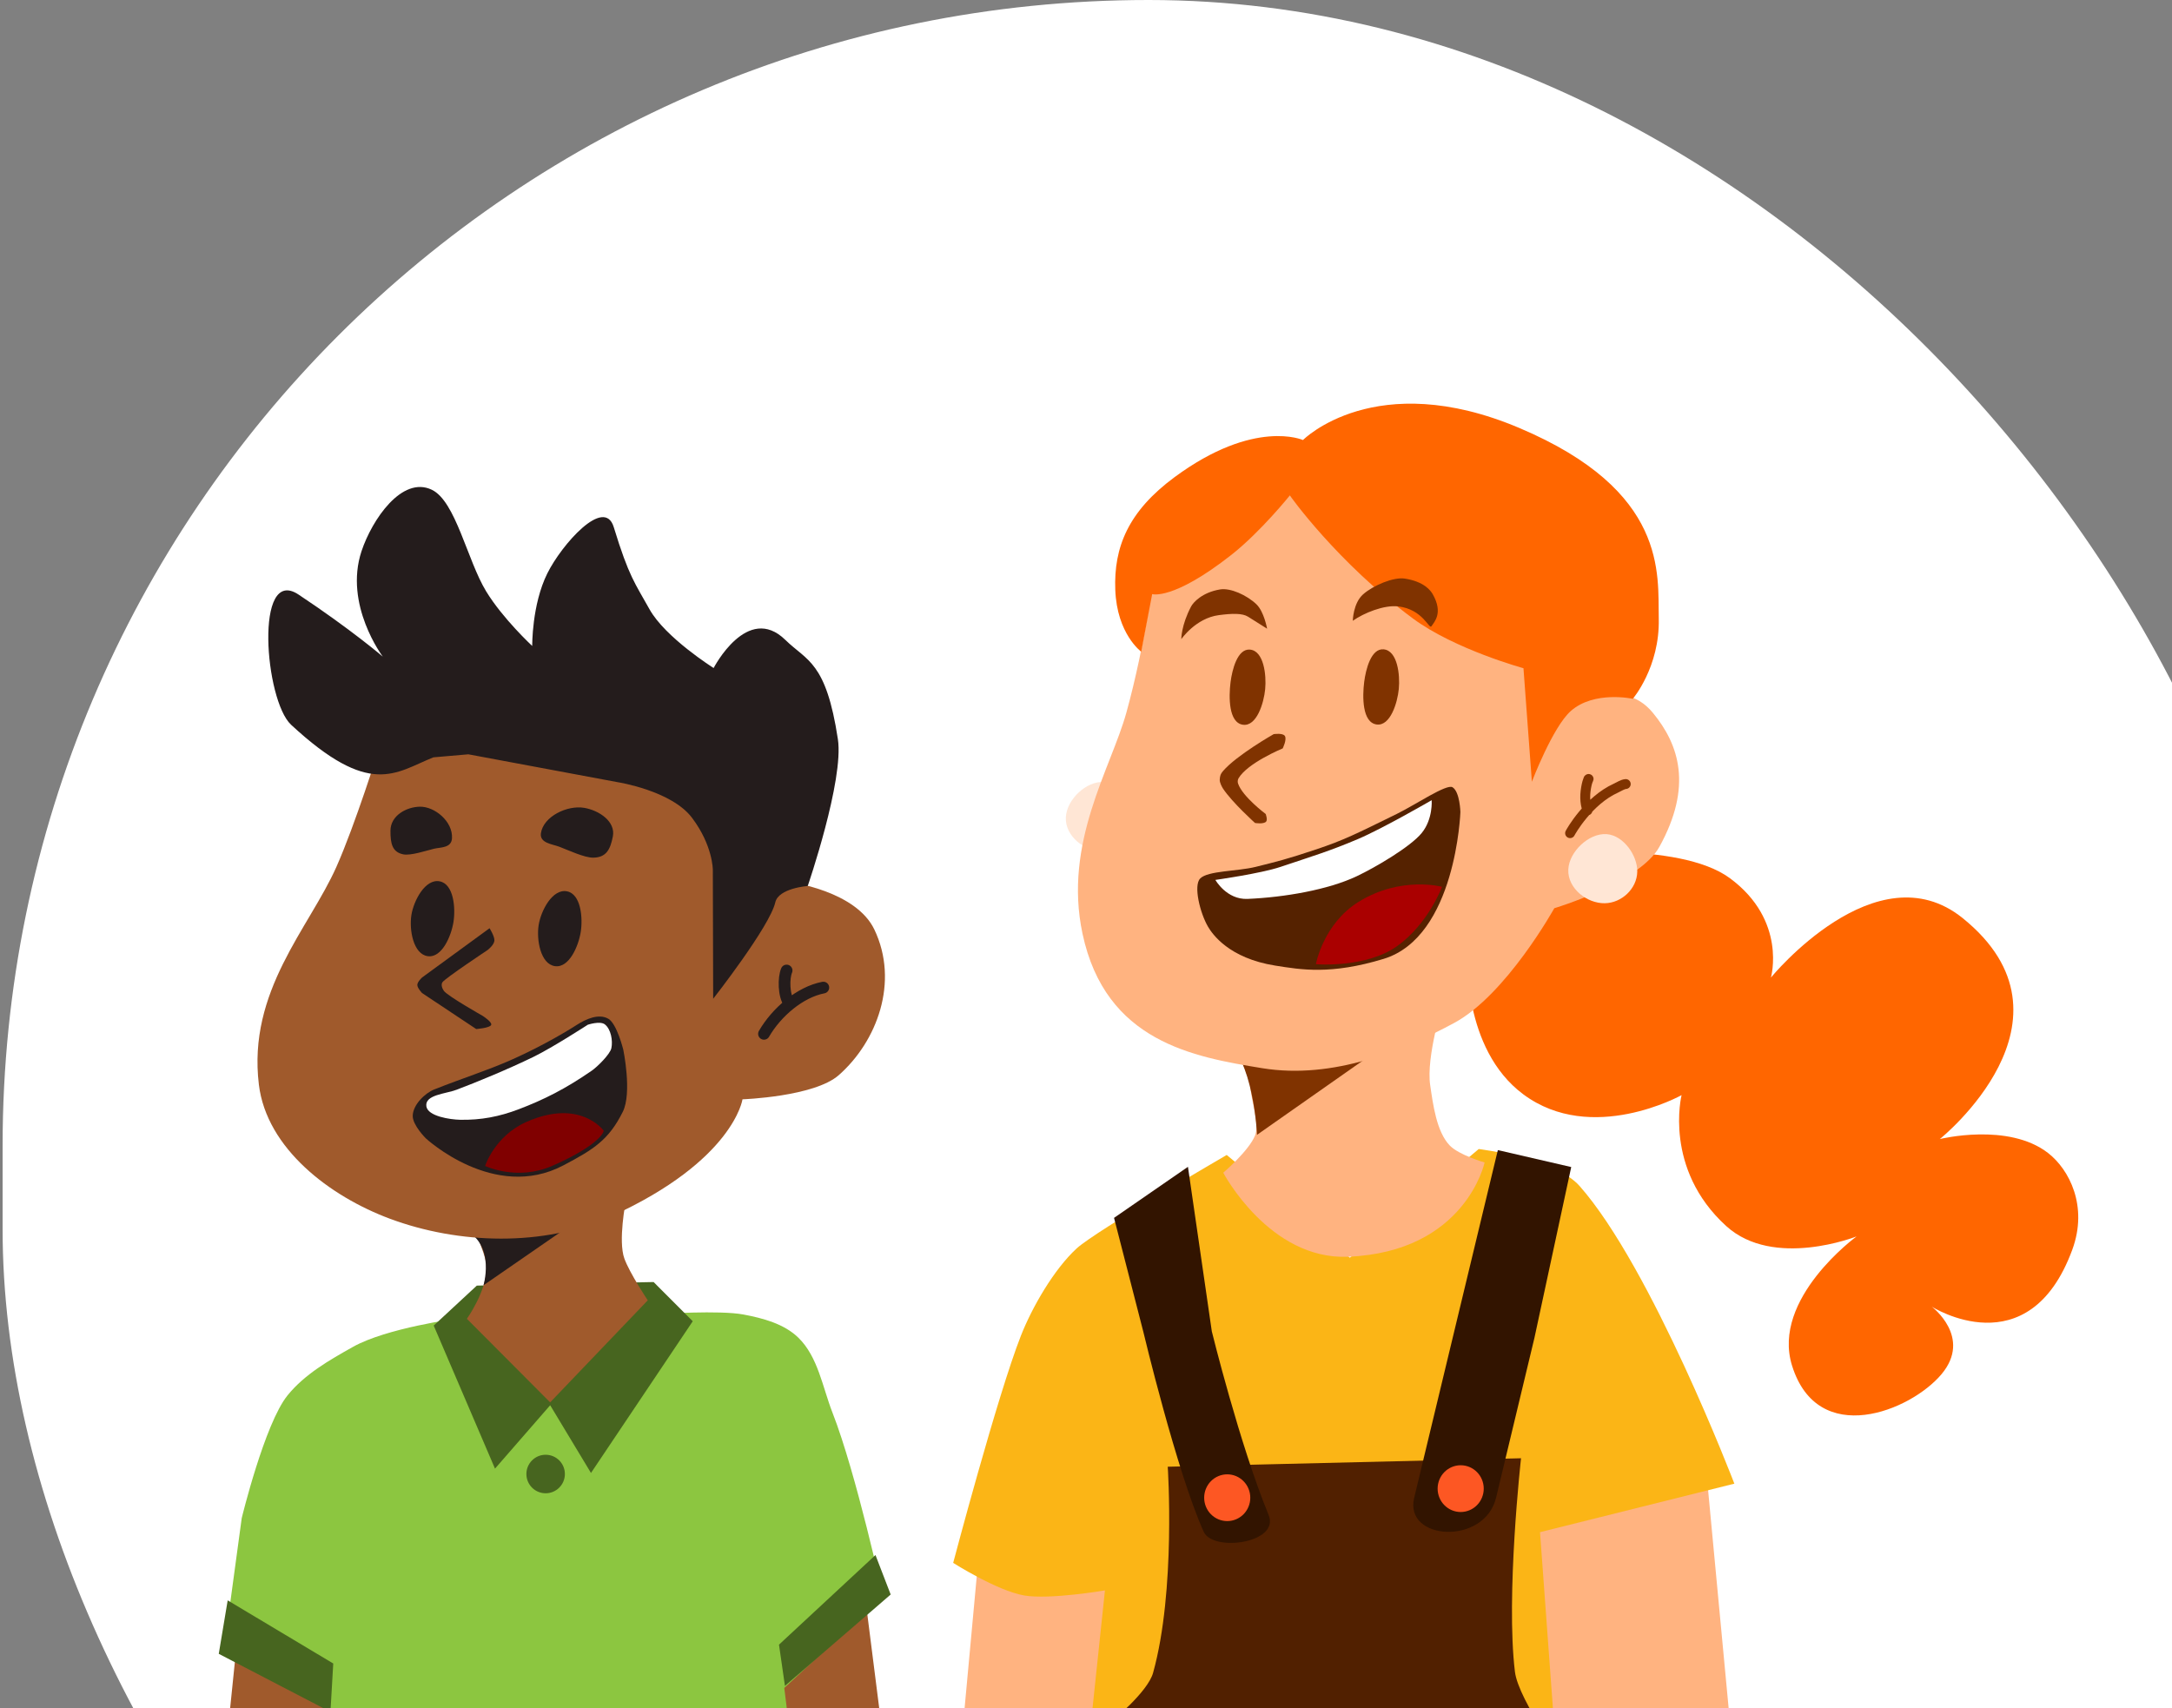 <svg width="417" height="328" viewBox="0 0 417 328" fill="none" xmlns="http://www.w3.org/2000/svg">
<rect x="0" y="0" width="417" height="328" fill="#808080" stroke="none"/>
<rect x="0.5" width="440" height="456" rx="220" fill="white"/>
<g clip-path="url(#clip0_606_5391)">
<path d="M148.1 318.113L166.243 307.801L169.986 337.321L152.033 341.476L148.1 318.113Z" fill="#A05A2C"/>
<path d="M45.362 316.452L42.951 340.009L62.395 344.506L64.044 322.61L45.362 316.452Z" fill="#A05A2C"/>
<path d="M87.77 253.158C87.77 253.158 74.243 254.966 67.787 258.583C63.229 261.137 58.477 263.852 55.195 267.918C50.803 273.359 46.408 291.476 46.408 291.476L42.951 316.94L62.966 327.497L62.141 344.652C62.141 344.652 84.563 350.999 104.771 350.468C127.475 349.872 152.73 341.524 152.73 341.524L150.573 324.076L169.541 306.53C169.541 306.53 164.404 282.934 159.835 271.242C157.912 266.323 157.055 260.503 153.269 256.824C150.529 254.161 146.461 253.079 142.707 252.376C138.163 251.525 126.784 252.278 126.784 252.278L87.77 253.158Z" fill="#8CC640"/>
<path d="M113.462 282.802L133.001 253.673L125.483 246.146L91.544 246.83L83.266 254.504L95.033 281.971L105.627 269.801L113.462 282.802Z" fill="#47651F"/>
<path d="M89.692 233.218C89.692 233.218 93.329 240.376 93.4 243.239C93.513 247.779 89.637 253.204 89.637 253.204L105.622 269.25L124.365 249.658C124.365 249.658 120.891 244.452 119.871 241.635C118.638 238.229 120.145 230.628 120.145 230.628L89.692 233.218Z" fill="#A05A2C"/>
<path d="M86.925 235.396C80.585 234.126 118.2 231.118 114.912 231.511L92.825 246.768C92.825 246.768 95.717 237.158 86.925 235.396Z" fill="#241C1C"/>
<path d="M72.783 143.662C72.783 143.662 68.204 158.302 64.58 166.448C59.356 178.189 47.5 190.247 49.704 208.262C51.2 220.499 63.3 229.683 74.845 233.986C88.002 238.891 104.377 239.441 117.389 233.508C140.856 222.807 142.552 211.063 142.552 211.063C142.552 211.063 156.322 210.579 161.042 206.417C168.376 199.952 172.671 188.545 167.871 178.473C164.351 171.087 151.93 169.42 151.93 169.42L143.594 170.923L131.068 140.383L72.783 143.662Z" fill="#A05A2C"/>
<path d="M84.4 169.208C81.636 168.69 79.429 172.903 78.984 175.681C78.537 178.482 79.326 183.207 82.135 183.583C84.838 183.945 86.624 179.74 87.057 177.046C87.495 174.322 87.111 169.716 84.4 169.208ZM108.834 171.125C106.069 170.607 103.862 174.82 103.417 177.599C102.97 180.399 103.759 185.124 106.568 185.5C109.271 185.862 111.057 181.657 111.49 178.963C111.928 176.239 111.544 171.633 108.834 171.125Z" fill="#241C1C"/>
<path d="M86.777 160.944C86.96 157.686 83.428 154.824 80.601 154.88C78.057 154.93 74.984 156.555 74.965 159.484C74.949 161.977 75.311 163.601 77.423 164.031C78.849 164.322 81.806 163.323 83.322 162.955C84.57 162.652 86.67 162.845 86.777 160.944ZM103.849 159.987C104.303 156.748 108.926 154.55 112.149 155.1C115.048 155.596 118.232 157.736 117.657 160.622C117.168 163.079 116.423 164.615 113.92 164.668C112.23 164.703 109.051 163.202 107.392 162.573C106.026 162.056 103.585 161.877 103.849 159.987Z" fill="#241C1C"/>
<path d="M93.991 178.215L81.058 187.656C81.058 187.656 80.115 188.488 80.121 189.115C80.127 189.707 81.027 190.654 81.027 190.654L91.427 197.572C91.427 197.572 94.04 197.379 94.3 196.779C94.536 196.233 92.652 195.033 92.652 195.033C92.652 195.033 85.948 191.246 85.218 190.242C84.887 189.787 84.621 189.032 84.95 188.576C85.53 187.774 93.63 182.388 93.63 182.388C93.63 182.388 94.82 181.483 94.918 180.627C95.007 179.842 93.991 178.215 93.991 178.215Z" fill="#241C1C"/>
<path d="M81.741 218.546C81.741 218.546 79.193 216.015 79.239 214.215C79.294 212.061 81.64 209.854 83.368 209.169C88.976 206.948 93.402 205.577 97.979 203.569C102.559 201.559 107.492 198.861 110.757 196.762C112.472 195.66 114.952 194.529 116.801 195.604C118.44 196.556 119.664 201.538 119.664 201.538C119.664 201.538 121.388 209.824 119.568 213.464C116.884 218.834 114.061 220.644 108.121 223.766C94.85 230.742 81.741 218.546 81.741 218.546Z" fill="#241C1C"/>
<path d="M81.856 212.406C82.129 214.322 86.419 214.955 88.353 214.992C92.333 215.068 95.855 214.393 99.576 212.977C104.383 211.149 108.579 209.052 113.631 205.552C114.634 204.857 117.13 202.431 117.379 201.236C117.682 199.789 117.293 197.598 116.134 196.683C115.208 195.952 112.849 196.746 112.849 196.746C112.849 196.746 106.07 201.138 102.449 202.902C97.47 205.328 91.426 207.805 87.642 209.233C85.539 210.026 81.538 210.179 81.856 212.406Z" fill="white"/>
<path d="M93.141 223.861C93.11 223.883 94.979 218.116 101.028 215.42C111.409 210.794 115.917 217.102 115.917 217.102C115.917 217.102 115.601 219.609 106.094 223.813C99.278 226.828 93.141 223.861 93.141 223.861Z" fill="#800000"/>
<path d="M89.92 144.824L118.652 150.188C118.652 150.188 128.929 151.801 132.864 157.02C136.867 162.33 136.854 166.995 136.854 166.995L136.921 191.762C136.921 191.762 147.781 177.908 148.848 173.247C149.475 170.511 155.078 170.104 155.078 170.104C155.078 170.104 162.058 149.781 160.865 141.92C158.599 127.004 154.951 126.937 150.777 122.858C143.482 115.729 137.009 128.256 137.009 128.256C137.009 128.256 127.712 122.41 124.683 116.948C121.92 111.966 120.769 110.809 117.832 101.2C116.02 95.271 107.845 104.532 105.084 110.082C102.086 116.109 102.18 124.02 102.18 124.02C102.18 124.02 96.536 118.787 93.334 113.532C89.702 107.571 87.492 96.217 82.892 94.026C77.163 91.297 71.417 99.788 69.413 105.811C65.979 116.129 73.492 126.069 73.492 126.069C73.492 126.069 67.428 120.863 57.308 114.147C48.809 108.507 50.825 134.461 55.889 139.153C71.062 153.214 75.839 148.378 83.202 145.405L89.92 144.824Z" fill="#241C1C"/>
<path d="M151.531 192.599C150.425 191.151 150.423 187.719 151.021 186.331M146.676 198.492C149.07 194.36 153.569 190.477 158.071 189.61" stroke="#241C1C" stroke-width="2.247" stroke-linecap="round"/>
<path d="M104.756 286.702C106.797 286.702 108.451 285.046 108.451 283.004C108.451 280.962 106.797 279.307 104.756 279.307C102.715 279.307 101.061 280.962 101.061 283.004C101.061 285.046 102.715 286.702 104.756 286.702Z" fill="#47651F"/>
<path d="M150.7 323.685L171 306.139L168.082 298.563L149.558 315.767L150.7 323.685ZM42 317.527L43.713 307.263L63.981 319.384L63.442 328.67L42 317.527Z" fill="#47651F"/>
</g>
<g clip-path="url(#clip1_606_5391)">
<path d="M187.636 301.449L183.756 343.496L206.825 351.303L214.507 300.392L187.636 301.449Z" fill="#FFB380"/>
<path d="M327.849 285.184L333.343 343.495L300.067 352.441L293.531 292.869L327.849 285.184Z" fill="#FFB380"/>
<path d="M235.518 221.748L259.161 241.47L283.897 220.61C283.897 220.61 298.558 222.386 303.243 227.685C317.109 243.37 332.978 284.858 332.978 284.858L295.666 294.17L298.973 339.307L209.064 334.509L212.136 305.353C212.136 305.353 201.523 307.156 196.67 306.329C191.429 305.436 183 300.067 183 300.067C183 300.067 191.466 268.01 195.993 256.475C198.159 250.956 202.362 243.682 206.721 239.681C210.329 236.369 235.518 221.748 235.518 221.748Z" fill="#FBB516"/>
<path d="M224.194 281.606L292.022 279.979C292.022 279.979 289.076 306.349 290.85 320.968C291.528 326.55 301.083 339.429 301.083 339.429L303.103 352.091C303.103 352.091 273.391 358.771 252.724 358.492C229.304 358.175 206.592 351.547 206.592 351.547L208.493 330.768L213.336 330.565C213.336 330.565 220.338 324.916 221.381 321.171C225.781 305.38 224.194 281.606 224.194 281.606Z" fill="#512000"/>
<path d="M287.57 220.813L301.657 224.067L294.6 256.842L287.232 287.543C285.019 296.761 269.525 295.812 271.505 287.583L287.57 220.813ZM213.883 233.826L228.073 224.026L232.656 255.622C232.656 255.622 238.009 277.385 243.566 290.877C245.785 296.264 232.876 298.046 231.094 294.089C225.921 282.607 219.507 255.703 219.507 255.703L213.883 233.826Z" fill="#321400"/>
<path d="M240.04 287.554C240.04 288.745 239.574 289.887 238.744 290.729C237.914 291.57 236.788 292.043 235.614 292.043C235.033 292.043 234.457 291.927 233.92 291.702C233.383 291.476 232.895 291.145 232.484 290.729C232.073 290.312 231.747 289.817 231.524 289.272C231.302 288.728 231.187 288.144 231.188 287.554C231.187 286.965 231.302 286.381 231.524 285.836C231.747 285.292 232.073 284.797 232.484 284.38C232.895 283.963 233.383 283.633 233.92 283.407C234.457 283.181 235.033 283.065 235.614 283.065C236.788 283.065 237.914 283.538 238.744 284.38C239.574 285.222 240.04 286.364 240.04 287.554ZM284.861 285.81C284.861 286.399 284.747 286.983 284.524 287.528C284.302 288.072 283.976 288.567 283.565 288.984C283.154 289.401 282.666 289.732 282.129 289.957C281.592 290.183 281.016 290.299 280.435 290.299C279.854 290.299 279.278 290.183 278.741 289.957C278.204 289.732 277.716 289.401 277.305 288.984C276.894 288.567 276.568 288.072 276.345 287.528C276.123 286.983 276.008 286.399 276.008 285.81C276.008 285.22 276.123 284.637 276.345 284.092C276.568 283.547 276.894 283.052 277.305 282.636C277.716 282.219 278.204 281.888 278.741 281.663C279.278 281.437 279.854 281.321 280.435 281.321C281.016 281.321 281.592 281.437 282.129 281.663C282.666 281.888 283.154 282.219 283.565 282.636C283.976 283.052 284.302 283.547 284.524 284.092C284.747 284.637 284.861 285.22 284.861 285.81Z" fill="#FD5723"/>
<path d="M235.648 199.125C235.648 199.125 239.708 204.981 240.1 209.175C240.308 211.407 241.796 215.899 240.97 217.978C239.797 220.933 234.85 225.157 234.85 225.157C234.85 225.157 243.695 241.914 258.801 241.29C281.383 240.357 285.026 223.192 285.026 223.192C285.026 223.192 280.125 221.771 278.349 219.943C275.782 217.3 275.116 211.974 274.575 208.306C273.782 202.937 277.042 192.513 277.042 192.513L235.648 199.125Z" fill="#FFB380"/>
<path d="M234.826 199.314C226.484 194.182 269.906 197.84 269.906 197.84L241.334 217.884C241.334 217.884 240.7 202.927 234.826 199.314Z" fill="#803300"/>
<path d="M211.939 151.085C209.074 150.867 205.7 154.068 205.576 156.979C205.448 159.971 208.671 162.504 211.624 162.457C214.349 162.414 216.879 160.082 216.922 157.319C216.964 154.644 214.569 151.284 211.939 151.085Z" fill="#FFE6D5" stroke="#FFE6D5" stroke-width="1.897" stroke-linecap="round"/>
<path d="M281.751 183.193C281.751 183.193 280.668 201.319 292.441 210.095C305.577 219.886 322.844 210.261 322.844 210.261C322.844 210.261 319.311 224.375 331.404 235.388C340.532 243.701 356.444 237.385 356.444 237.385C356.444 237.385 340.053 249.321 344.048 262.179C349.003 278.125 366.824 270.905 372.746 263.843C378.707 256.736 370.864 250.864 370.864 250.864C370.864 250.864 389.476 262.748 397.857 239.937C400.941 231.541 397.238 224.521 393.238 221.397C385.591 215.427 372.427 218.693 372.427 218.693C372.427 218.693 401.032 195.793 376.795 176.26C360.241 162.918 339.999 187.686 339.999 187.686C339.999 187.686 343.127 176.725 332.114 168.605C322.254 161.335 297.201 164.057 297.201 164.057L281.751 183.193Z" fill="#FF6600"/>
<path d="M221.727 109.199C221.727 109.199 219.906 123.649 216.247 136.835C213.281 147.524 204.108 161.817 207.83 179.27C212.258 200.025 229.136 202.934 242.324 205.085C256.082 207.331 269.646 201.542 279.187 196.401C289.177 191.017 298.409 174.374 298.409 174.374C298.409 174.374 314.773 169.492 318.59 162.577C324.974 151.013 322.415 143.002 317.304 136.822C311.256 129.51 301.96 135.99 301.96 135.99L295.78 104.096L248.98 91.922L221.727 109.199Z" fill="#FFB380"/>
<path d="M247.642 95.112C247.565 95.082 256.784 108.044 271.265 118.746C279.316 124.697 292.489 128.294 292.489 128.294L294.104 150.091C294.104 150.091 298.099 139.578 301.578 136.508C306.071 132.543 313.482 134.166 313.482 134.166C313.482 134.166 318.676 128.094 318.465 118.782C318.27 110.214 320.284 94.275 291.695 82.17C264.014 70.45 250.156 84.484 250.156 84.484C250.156 84.484 240.86 80.296 225.541 91.582C216.58 98.183 213.818 105.098 214.122 113.234C214.44 121.745 219.105 125.123 219.105 125.123L221.204 114.063C221.204 114.063 225.191 115.352 236.407 106.533C242.019 102.121 247.642 95.112 247.642 95.112Z" fill="#FF6600"/>
<path d="M239.975 124.72C237.575 124.514 236.555 128.575 236.25 130.997C235.896 133.807 235.861 138.756 238.628 139.147C241.262 139.52 242.644 134.997 242.9 132.312C243.157 129.607 242.644 124.95 239.975 124.72ZM265.631 124.669C263.232 124.462 262.212 128.523 261.907 130.945C261.553 133.756 261.518 138.704 264.285 139.095C266.919 139.468 268.301 134.945 268.556 132.26C268.814 129.556 268.301 124.898 265.631 124.669Z" fill="#803300"/>
<path d="M244.536 140.951C244.536 140.951 237.428 144.985 234.805 148.039C234.323 148.6 234.229 148.939 234.176 149.675C234.135 150.246 234.622 151.137 234.82 151.431C236.629 154.132 240.95 158.008 240.95 158.008C240.95 158.008 242.634 158.292 243.092 157.729C243.395 157.358 243.003 156.288 243.003 156.288C243.003 156.288 238.53 152.944 237.691 150.432C237.585 150.116 237.612 149.721 237.781 149.433C239.517 146.47 246.262 143.693 246.262 143.693C246.262 143.693 247.136 141.938 246.664 141.277C246.243 140.688 244.536 140.951 244.536 140.951Z" fill="#803300"/>
<path d="M243.269 120.708C243.269 120.708 242.697 117.427 241.209 116.011C239.366 114.257 236.239 112.842 234.256 113.166C230.781 113.735 229.079 115.688 228.686 116.429C226.774 120.038 226.795 122.718 226.795 122.718C226.795 122.718 229.546 118.69 233.989 118.104C236.577 117.763 238.518 117.714 239.616 118.406L243.269 120.708ZM259.722 119.188C259.722 119.188 259.777 115.818 261.698 114.112C263.657 112.374 267.564 110.758 269.683 111.083C273.397 111.652 274.663 113.364 275.082 114.105C277.126 117.713 275.347 119.435 274.825 120.237C274.38 120.921 273.236 117.017 268.488 116.431C265.722 116.09 261.804 117.715 259.722 119.188Z" fill="#803300"/>
<path d="M252.754 163.058C258.003 161.298 260.317 160.127 268.178 156.264C271.736 154.516 277.742 150.452 278.868 151.148C280.282 152.022 280.38 155.912 280.38 155.912C280.38 155.912 279.553 179.874 265.632 184.102C255.51 187.176 249.843 186.187 244.825 185.389C235.914 183.972 232.736 179.314 231.918 177.909C230.398 175.298 229.09 170.042 230.419 168.671C231.887 167.158 237.558 167.312 241.082 166.434C245.011 165.455 247.041 164.973 252.754 163.058Z" fill="#552200"/>
<path d="M233.338 168.94C233.338 168.94 235.487 172.756 239.505 172.586C246.584 172.285 254.981 170.838 260.473 168.236C264.146 166.497 270.794 162.571 272.94 159.951C275.153 157.251 274.864 153.634 274.864 153.634C274.864 153.634 265.489 159.069 260.725 161.09C255.175 163.446 252.046 164.353 245.858 166.434C242.038 167.719 233.338 168.94 233.338 168.94Z" fill="white"/>
<path d="M252.635 185.117C252.635 185.117 254.052 177.345 260.844 173.145C268.984 168.111 276.853 170.266 276.853 170.266C276.853 170.266 274.258 177.3 268.311 181.596C262.286 185.948 252.635 185.117 252.635 185.117Z" fill="#AA0000"/>
<path d="M304.781 155.595C304.193 153.994 304.265 152.324 304.622 150.675C304.686 150.379 304.77 150.086 304.877 149.803C304.877 149.803 305.075 149.441 304.957 149.579M301.439 159.966C301.569 159.685 304.933 153.706 310.269 151.305C310.819 151.058 311.519 150.576 312.128 150.531" stroke="#803300" stroke-width="1.897" stroke-linecap="round"/>
<path d="M308.405 161.099C305.541 160.881 302.167 164.083 302.043 166.993C301.915 169.985 305.138 172.518 308.091 172.471C310.816 172.428 313.346 170.096 313.389 167.333C313.431 164.658 311.036 161.298 308.405 161.099Z" fill="#FFE6D5" stroke="#FFE6D5" stroke-width="1.897" stroke-linecap="round"/>
</g>
<defs>
<clipPath id="clip0_606_5391">
<rect width="137" height="249" fill="white" transform="translate(42 93.5)"/>
</clipPath>
<clipPath id="clip1_606_5391">
<rect width="220" height="281" fill="white" transform="translate(179 77.5)"/>
</clipPath>
</defs>
</svg>
